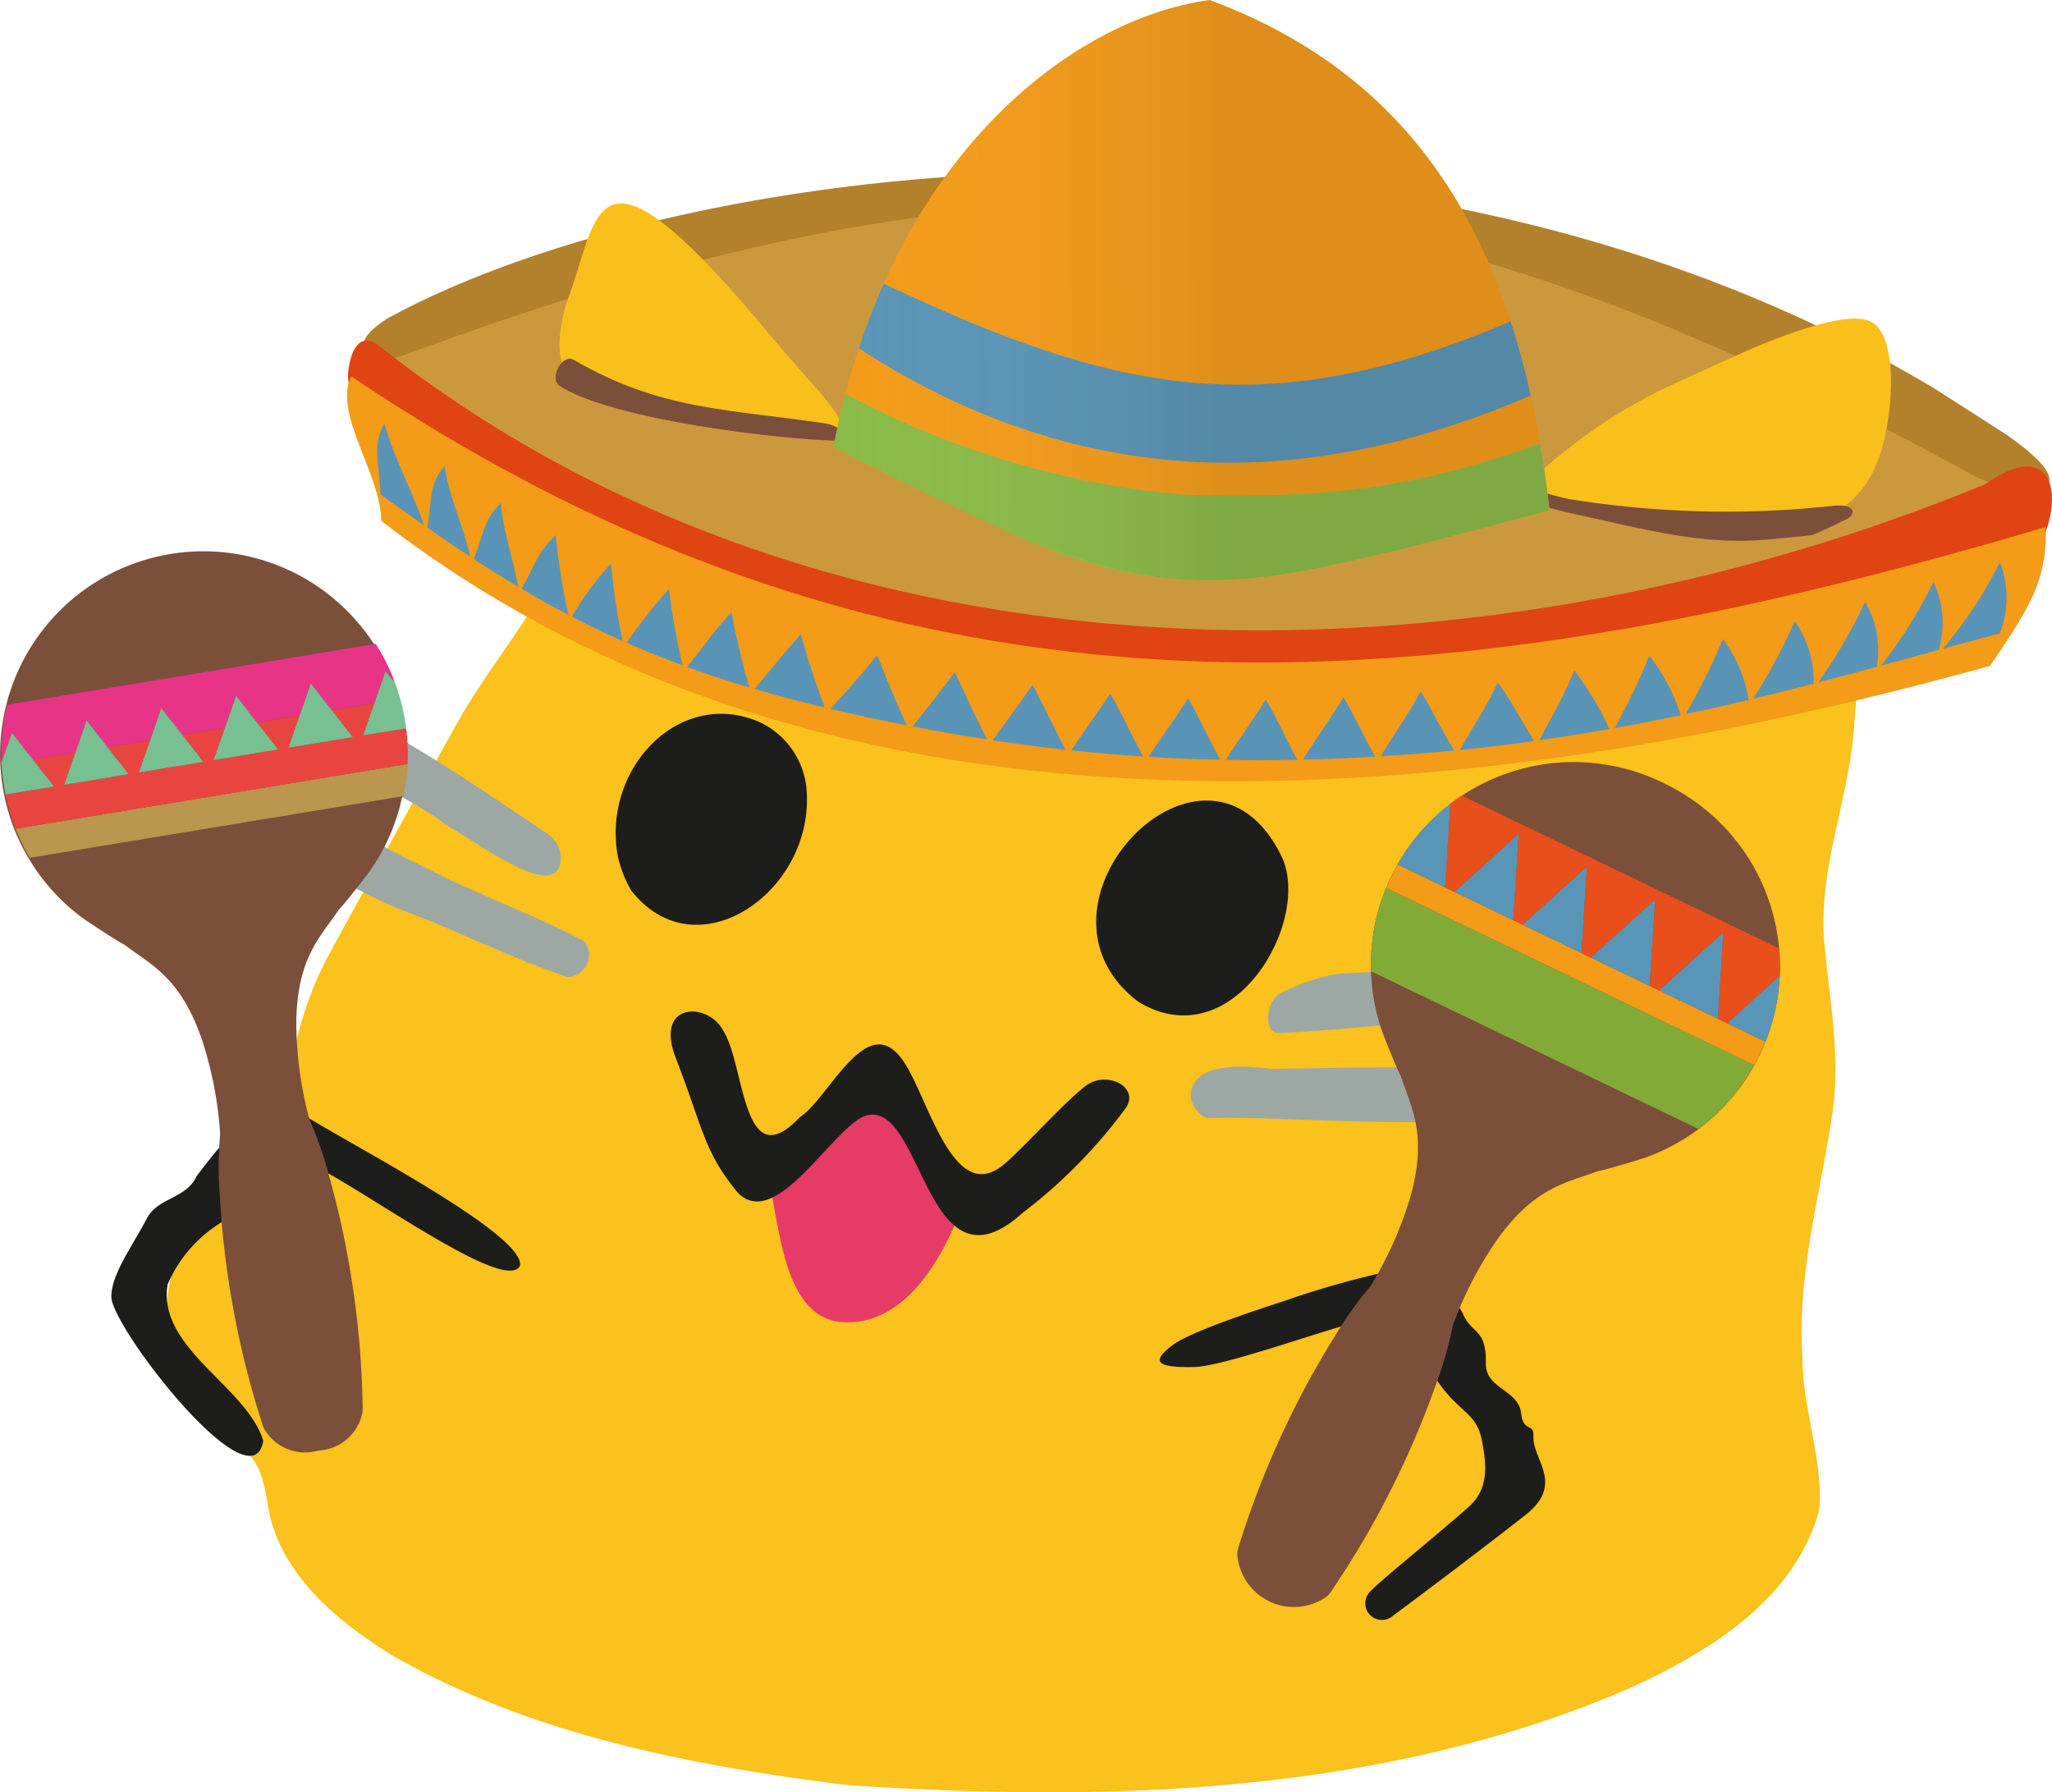 <svg viewBox="0 0 105.82 92.407" xmlns="http://www.w3.org/2000/svg" xmlns:xlink="http://www.w3.org/1999/xlink"><linearGradient id="a" gradientTransform="matrix(1.06 -.009 .008 1 -2.914 .553)" gradientUnits="userSpaceOnUse" x1="46.959" x2="81.766" y1="18.546" y2="18.546"><stop offset="0" stop-color="#fff" stop-opacity="0"/><stop offset=".549" stop-color="#1d1d1b" stop-opacity=".1"/></linearGradient><g transform="translate(-4.105 -3.567)"><path d="m100.03 31.005a3.622 3.622 0 0 0 -3.255-3.51c-4.64-.449-9.325.331-13.932 1.008-1.874.421-3.624-.523-5.365-1.047-10.029-3-18.957-2.086-24.084-1.666a3.483 3.483 0 0 0 -2.16 1.188c-.917.937-5.536.617-6.5 1.708a3.763 3.763 0 0 1 -2.72 1.447c-1.609.022-3.267.051-3.365.017-6.522-1.959-3.294-.77-3.937-.821-1.712-.135-1.967.408-1.957 2.125.015 2.537-2.432 5.005-4.771 8.861-.046.075-4.585 8.169-6.874 12.4-2.912 5.378-.879 7.57-6.945 14.39a5.691 5.691 0 0 0 -.544 6.833 2.838 2.838 0 0 1 .328.8 3.768 3.768 0 0 0 .662 1.356c2.254 2.838 2.841 1.948 3.336 5.277.664 3.474 3.639 5.864 6.5 7.621 7.069 4.016 15.2 5.59 23.184 6.6.083.01.166.018.25.024 13.533.9 27.618.467 40.244-4.99 3.979-1.809 8.256-4.4 9.673-8.771a3.282 3.282 0 0 0 .158-.983c.013-2.468-.9-4.859-.9-7.331-.289-4.248.921-8.363 1.538-12.525.43-2.873-.109-5.747-.39-8.6-.406-3.779 1.163-7.355 1.491-11.072a93.69 93.69 0 0 0 .335-10.339z" fill="#fbc11c"/><path d="m105.986 27.317c1.216.662 5.269.439-1.324 2.554-30.812 9.885-57.816 10.187-80.782-7.937 33.174-14.303 59.135-7.134 82.106 5.383z" fill="#cc983e"/><path d="m107.618 26.008c4.957 3.484.139 3.117-1.76 2.072-31.1-17.106-49.82-17.664-81.074-6.147-1.009.372-3.409-.2-.7-1.948.03-.02.063-.035.1-.053 15.33-8.322 51.943-12.891 79.639 3.644.124.077 3.677 2.346 3.795 2.432z" fill="#b3812b"/><path d="m22.094 22.482c.323-1.825 1.229-1.345 1.475-1.15 23.287 18.468 56.612 18.031 82.887 7.213 5-3.467 3.922 3.907.98 4.988-20.236 5.334-40.72 9.167-61.176 2.604-8-2.161-16.32-7.449-23.534-11.393-.054-.03 1.1.865 1.051.825-1.139-.983-1.92-1.747-1.683-3.087z" fill="#e04412"/><path d="m106.73 37.9c-26.864 7.457-59.43 10.731-82.968-7.479 0-2.366-2.5-5.572-1.546-7.447 28.552 19.226 55.448 17.236 87.394 7.765 0 2.444-.385 3.551-2.88 7.161z" fill="#f49b18"/><g fill="#5994b6"><path d="m73.384 39.514c-.772 1.287-1.3 1.958-2.092 3.222 1.486-.034 2.232-.066 3.735-.155-.712-1.217-.927-1.858-1.643-3.067z"/><path d="m81.351 38.758c-.656 1.385-1.2 2.121-1.964 3.481 1.534-.149 2.34-.255 3.83-.464-.752-1.227-1.043-1.838-1.866-3.017z"/><path d="m65.377 39.574c-.776 1.2-1.26 1.83-2.041 3.017 1.482.091 2.221.12 3.7.151-.692-1.251-.942-1.911-1.659-3.168z"/><path d="m69.384 39.634c-.779 1.241-1.285 1.891-2.073 3.114 1.479.026 2.218.025 3.7-.006-.687-1.23-.911-1.879-1.627-3.108z"/><path d="m57.353 38.878c-.784 1.132-1.242 1.731-2.063 2.861 1.52.228 2.273.325 3.77.488-.708-1.316-.998-2.013-1.707-3.349z"/><path d="m61.366 39.325c-.774 1.163-1.239 1.776-2.027 2.932 1.5.158 2.239.221 3.721.316-.701-1.279-.974-1.956-1.694-3.248z"/><path d="m49.342 37.356c-.9 1.086-1.4 1.665-2.42 2.762 1.6.377 2.39.548 3.949.854-.659-1.416-.944-2.166-1.529-3.616z"/><path d="m53.344 38.225c-.823 1.106-1.29 1.693-2.184 2.8 1.556.3 2.324.434 3.847.667-.698-1.358-.995-2.079-1.663-3.467z"/><path d="m41.831 35.138c-1 1.056-1.381 1.716-2.3 2.816 1.221.443 1.861.656 3.219 1.062a38.88 38.88 0 0 1 -.919-3.878z"/><path d="m45.4 36.277c-.973 1.078-1.436 1.7-2.389 2.814 1.37.4 2.091.595 3.624.959-.546-1.471-.805-2.277-1.235-3.773z"/><path d="m35.62 32.627a14.712 14.712 0 0 0 -2.02 2.739c1.006.518 1.525.77 2.617 1.254a32.956 32.956 0 0 1 -.597-3.993z"/><path d="m38.606 33.936a25.116 25.116 0 0 0 -2.181 2.774c1.1.482 1.673.715 2.884 1.161a34.932 34.932 0 0 1 -.703-3.935z"/><path d="m29.936 29.506c-.945.9-.913 1.734-1.405 2.885.9.587 1.355.874 2.291 1.43-.283-1.64-.769-2.756-.886-4.315z"/><path d="m32.765 31.166c-1 .908-1.106 1.677-1.768 2.758.94.554 1.42.823 2.42 1.345a35.658 35.658 0 0 1 -.652-4.103z"/><path d="m23.93 25.413c-.652 1.059-.262 2.129-.2 3.657.907.648 1.351.966 2.241 1.586-.658-1.927-1.492-3.309-2.041-5.243z"/><path d="m27.026 27.6c-.831.942-.638 1.874-.894 3.168.89.618 1.332.92 2.231 1.51-.421-1.744-1.056-2.973-1.337-4.678z"/><path d="m103.812 33.579a24.521 24.521 0 0 1 -2.7 4.311c1.2-.324 1.785-.487 2.962-.809a4.817 4.817 0 0 0 -.262-3.502z"/><path d="m107.241 32.554a22.607 22.607 0 0 1 -2.947 4.468c1.176-.321 1.76-.48 2.931-.789a5 5 0 0 0 .016-3.679z"/><path d="m96.661 35.588a28.37 28.37 0 0 1 -2.146 4.01c1.271-.306 1.894-.463 3.122-.782a5.491 5.491 0 0 0 -.976-3.228z"/><path d="m100.283 34.6a26.287 26.287 0 0 1 -2.417 4.159c1.226-.32 1.829-.482 3.025-.807a4.921 4.921 0 0 0 -.608-3.352z"/><path d="m89.158 37.379a35.252 35.252 0 0 1 -1.793 3.732c1.4-.252 2.081-.386 3.414-.668a9.5 9.5 0 0 0 -1.621-3.064z"/><path d="m92.95 36.523a31.3 31.3 0 0 1 -1.923 3.868c1.329-.283 1.977-.432 3.251-.736a6.8 6.8 0 0 0 -1.328-3.132z"/><path d="m77.372 39.221c-.74 1.338-1.275 2.033-2.065 3.343 1.5-.093 2.263-.153 3.8-.3-.775-1.209-.993-1.845-1.735-3.043z"/><path d="m85.29 38.133c-.577 1.416-1.058 2.162-1.8 3.6 1.484-.212 2.2-.329 3.61-.578a15.967 15.967 0 0 0 -1.81-3.022z"/></g><path d="m16.874 38.015c6.238 2.231 10.019 4.9 15.454 8.536a1.5 1.5 0 0 1 .672 1.53c-.4 1.879-4.091-.968-5.991-2.036-1.42-1.363-12.695-6.309-10.135-8.03z" fill="#9da8a5"/><path d="m17.045 43.686c2.861 1.152 5.857 3.142 8.7 4.467 2.8 1.482 5.694 2.472 8.5 3.951a1.149 1.149 0 0 1 -.863 1.844c-3-1-5.747-2.425-8.616-3.477-2.766-1.157-7.057-3.73-7.766-4.057-1.156-.531-1.12-3.198.045-2.728z" fill="#9da8a5"/><path d="m72.948 53.8c.21-.046 2.789-.157 3-.181 5.723-.663 8.249-1.648 13.655-1.834 1.135-.039 1.3 2.175.179 2.431a130.288 130.288 0 0 1 -19.7 2.624c-.84.062-.726-1.649.057-2.056a10.88 10.88 0 0 1 2.809-.984z" fill="#9da8a5"/><path d="m66.373 61.217a1.321 1.321 0 0 1 -.862-1.09c0-1.911 2.954-1.579 4.223-1.444 6.059-.11 10.992-.167 16.845.183 1.528.091 1.565.863 1.179 1.77a1.112 1.112 0 0 1 -.947.725c-3.1.128-6.263 0-9.362.068-4.449.022-8.749-.301-11.076-.212z" fill="#9da8a5"/><path d="m43.761 64.513c1.979-1.768 3.923-3.03 6-4.681 1.249 1.835 2.366 4.763 3.732 6.524-1 2.472-2.924 5.589-5.937 5.383-3.024-.184-3.225-4.879-3.795-7.226z" fill="#e73b67"/><path d="m9.847 70.4c.025-1.183 1.1-2.6 1.827-4 .56-1.085 2.053-1.028 2.564-2.178 1.352-1.789 3.268-4.234 5.163-3.407 1.555 1.143 11.772 6.289 11.521 8.008-.815 1.77-10.756-5.989-11.732-5.479-1.119 0-2.383 2.406-3.79 3.33a6.954 6.954 0 0 0 -2.651 3.126c-.536 3.3 4.067 5.24 4.931 8.055-.568 3.53-7.929-5.971-7.833-7.455z" fill="#1d1d1b"/><path d="m77.093 72.525a2.11 2.11 0 0 0 -2.538-.927c-2.6.676-7.36 2.432-8.9 2.459-2 .035-2.156-.31-1.089-1.124 1.141-.871 6.2-2.4 6.276-2.459a46.728 46.728 0 0 1 5.037-1.388c1.225-.237 3.175 1.128 3.685 2.266.457 1.019 1.194.7 1.165 2.524-.021 1.306 1.69 1.348 1.82 2.569.106.984.669.492.633 1.159-.067 1.244 1.65 2.459-.422 4.091-1.985 1.563-5.887 4.5-6.832 5.194a.857.857 0 0 1 -1.211-1.206c.5-.567 3.385-2.866 5.131-4.421.974-.867.964-2 .672-3.447-.379-1.9-1.829-1.229-3.427-5.29z" fill="#1d1d1b"/><path d="m89.938 43.965c-.018-.009-.037-.016-.055-.024l-.053-.028a10.459 10.459 0 0 0 -14.47 12.779c0 .026.639 1.659.931 2.261l.055.1c.518 1.622 1.413 3.01.471 6.3a19.579 19.579 0 0 1 -2.028 4.52 19.049 19.049 0 0 0 -1.789 2.5 46.556 46.556 0 0 0 -5.046 11.041 1.523 1.523 0 0 0 -.046.229 2.928 2.928 0 0 0 4.637 2.233 1.511 1.511 0 0 0 .155-.176 46.6 46.6 0 0 0 5.486-10.83 18.917 18.917 0 0 0 .838-2.957 19.55 19.55 0 0 1 2.27-4.4c1.981-2.786 3.625-2.951 5.216-3.558l.115-.022c.653-.147 2.326-.667 2.349-.681a10.459 10.459 0 0 0 .968-19.281z" fill="#7c4f3a"/><path d="m74.807 53.651a10.51 10.51 0 0 0 .553 3.041c0 .026.639 1.659.931 2.261l.055.1c.518 1.622 1.413 3.01.471 6.3a19.579 19.579 0 0 1 -2.028 4.52 19.049 19.049 0 0 0 -1.789 2.5 46.556 46.556 0 0 0 -5.046 11.041 1.523 1.523 0 0 0 -.046.229 2.928 2.928 0 0 0 4.637 2.233 1.511 1.511 0 0 0 .155-.176 46.6 46.6 0 0 0 5.486-10.83 18.917 18.917 0 0 0 .838-2.957 19.55 19.55 0 0 1 2.27-4.4c1.981-2.786 3.625-2.951 5.216-3.558l.115-.022c.653-.147 2.326-.667 2.349-.681a10.518 10.518 0 0 0 2.722-1.464z" fill="none"/><path d="m89.938 43.965c-.018-.009-.037-.016-.055-.024l-.053-.028a10.376 10.376 0 0 0 -10.345.677l16.374 7.885a10.377 10.377 0 0 0 -5.921-8.51z" fill="none"/><path d="m94.568 58.489-18.98-9.14a10.427 10.427 0 0 0 -.781 4.3l16.885 8.131a10.418 10.418 0 0 0 2.876-3.291z" fill="#82aa36"/><path d="m94.9 57.839c.087-.185.167-.372.242-.56l-1.963-.945-.479-.234-3.03-1.459-.488-.235-3.03-1.459-.487-.235-3.03-1.459-.488-.235-3.03-1.459-.487-.235-2.451-1.18c-.1.176-.2.355-.287.539-.109.22-.207.443-.3.667l18.98 9.14c.114-.213.228-.428.328-.651z" fill="#f49b18"/><path d="m79.112 49.558 3.311-3-.281 4.458.488.235 3.31-3-.28 4.458.487.235 3.311-3-.281 4.458.488.235 3.311-3-.276 4.463.488.235 2.7-2.451a10.324 10.324 0 0 0 -.029-1.408l-16.374-7.886q-.3.2-.589.42l-.271 4.313z" fill="#e84f1b"/><path d="m78.9 45.01a10.438 10.438 0 0 0 -2.722 3.133l2.451 1.18z" fill="#5995b7"/></g><path d="m75.007 45.991 3.03 1.459.281-4.458z" fill="#5995b7"/><path d="m78.525 47.685 3.03 1.459.28-4.458z" fill="#5995b7"/><path d="m82.042 49.379 3.031 1.459.28-4.458z" fill="#5995b7"/><path d="m85.56 51.072 3.03 1.46.281-4.458z" fill="#5995b7"/><path d="m95.146 57.279a10.427 10.427 0 0 0 .742-3.4l-2.7 2.451z" fill="#5995b7" transform="translate(-4.105 -3.567)"/><path d="m12.945 32.125-.058.012-.059.008a10.477 10.477 0 0 0 -4.443 18.772c.017.02 1.468.992 2.05 1.318l.1.053c1.349 1.031 2.87 1.654 3.984 4.886a19.712 19.712 0 0 1 .939 4.867 19.032 19.032 0 0 0 -.024 3.074 46.966 46.966 0 0 0 2.217 11.94 1.694 1.694 0 0 0 .094.214 2.428 2.428 0 0 0 2.771 1.094 2.428 2.428 0 0 0 2.272-1.927 1.392 1.392 0 0 0 .02-.233 46.932 46.932 0 0 0 -1.738-12.019 19.218 19.218 0 0 0 -1.01-2.9 19.663 19.663 0 0 1 -.676-4.91c.016-3.418 1.256-4.5 2.2-5.908.027-.028.057-.058.08-.083.446-.5 1.508-1.882 1.518-1.907a10.478 10.478 0 0 0 -10.237-16.351z" fill="#7c4f3a" transform="translate(-4.105 -3.567)"/><path d="m13.009 32.116c-.019 0-.038.009-.058.012l-.058.008a10.322 10.322 0 0 0 -8.421 7.772l19.009-3.138a10.321 10.321 0 0 0 -10.472-4.654z" fill="none" transform="translate(-4.105 -3.567)"/><path d="m5.637 47.794a10.47 10.47 0 0 0 2.813 3.114c.017.02 1.468.992 2.05 1.317.03.017.067.036.1.054 1.349 1.031 2.87 1.654 3.983 4.886a19.657 19.657 0 0 1 .939 4.867 19.052 19.052 0 0 0 -.023 3.074 46.879 46.879 0 0 0 2.217 11.939 1.414 1.414 0 0 0 .094.215 2.428 2.428 0 0 0 2.771 1.094 2.429 2.429 0 0 0 2.272-1.927 1.653 1.653 0 0 0 .02-.233 46.926 46.926 0 0 0 -1.739-12.019 19 19 0 0 0 -1.01-2.9 19.71 19.71 0 0 1 -.676-4.91c.016-3.418 1.256-4.5 2.2-5.908.028-.028.057-.058.08-.083.447-.5 1.508-1.882 1.518-1.907a10.5 10.5 0 0 0 1.663-3.853z" fill="none" transform="translate(-4.105 -3.567)"/><path d="m25.124 42.959-20.217 3.341a10.419 10.419 0 0 0 .73 1.5l19.277-3.183a10.63 10.63 0 0 0 .21-1.658z" fill="#ba964e" transform="translate(-4.105 -3.567)"/><path d="m25.052 41.122-2.221.366.579-1.658-2.194.362 1.084 1.385-3.32.548.579-1.658-2.194.362 1.081 1.384-3.319.548.573-1.661-2.194.362 1.081 1.384-3.317.554.579-1.658-2.194.358 1.081 1.384-3.32.549.584-1.658-2.2.363 1.081 1.384-2.5.412a10.561 10.561 0 0 0 .526 1.766l20.217-3.338a10.614 10.614 0 0 0 -.072-1.84z" fill="#e84540" transform="translate(-4.105 -3.567)"/><path d="m5.8 42.738 2.2-.363.579-1.658 1.076 1.383 2.194-.362.578-1.658 1.081 1.384 2.192-.364.579-1.658 1.081 1.384 2.194-.362.579-1.659 1.081 1.384 2.194-.362.579-1.658.5.639a10.444 10.444 0 0 0 -1.007-2.041l-19.008 3.141a10.5 10.5 0 0 0 -.29 2.986l.538-1.54z" fill="#e73487" transform="translate(-4.105 -3.567)"/><path d="m5.8 42.738-1.08-1.384-.538 1.54a10.8 10.8 0 0 0 .118 1.151c.025.165.056.327.088.489l2.5-.412z" fill="#78c092" transform="translate(-4.105 -3.567)"/><path d="m3.89 38.808-.579 1.658 3.32-.548-1.081-1.384-1.081-1.384z" fill="#78c092"/><path d="m7.744 38.172-.579 1.658 3.32-.548-1.082-1.384-1.081-1.384z" fill="#78c092"/><path d="m11.597 37.535-.578 1.659 3.319-.549-1.081-1.384-1.081-1.384z" fill="#78c092"/><path d="m15.451 36.899-.578 1.658 3.319-.548-1.081-1.384-1.081-1.384z" fill="#78c092"/><g transform="translate(-4.105 -3.567)"><path d="m23.41 39.83-.579 1.658 2.221-.366c-.021-.164-.045-.328-.074-.492a10.63 10.63 0 0 0 -.49-1.819l-.5-.639z" fill="#78c092"/><path d="m35.974 47.762c-.872-4.544 3.2-8.829 7.382-6.924a4.231 4.231 0 0 1 2.318 3.211c.639 5.354-5.62 9.811-9.027 5.421a6.293 6.293 0 0 1 -.673-1.708z" fill="#1d1d1b"/><path d="m70.177 47.688c1.635 3.322-2.477 10.512-7.377 7.53-6.562-4.994 3.513-15.386 7.377-7.53z" fill="#1d1d1b"/><path d="m41.389 56.692c1.142 1.734.969 7.647 3.953 4.488 1.484-.947 3.377-5.4 5.187-3.113 1.371 1.633 2.652 8.015 5.471 5.433 1.056-.929 2.967-3.068 4.075-3.929s2.9.085 2.037 1.194a26.543 26.543 0 0 1 -5.269 5.339c-5.09 4.608-5.126-6.2-8.218-4.961-1.713.8-4.55 5.908-6.475 3.92-1.747-2.108-1.788-3.317-3.2-6.957-1.108-2.867 1.65-2.891 2.439-1.414z" fill="#1d1d1b"/><path d="m93.283 22.063c2.152-.995 6.1-2.615 7.359-1.882.817.475 1.142 2.2.908 4.415-.76 7.228-5.632 5.954-9.194 5.806-4.483-.186-6.654-1.137-9.394-1.331-.232-.017-.292-.413-.119-.568 4.419-3.989 6.868-4.79 10.44-6.44z" fill="#f9c01c"/><path d="m82.868 29.446a.379.379 0 0 1 -.067-.722c.093-.055 1.63.5 2.366.6a50.958 50.958 0 0 0 13.347.339c1.346-.178 1.3.443.822.669-.581.275-1.393.7-1.808.833-.041.013-2.407.236-2.449.239-3.19.241-5.8-.453-9.992-1.382-.367-.079-1.04-.248-2.219-.576z" fill="#7c4f3a"/><path d="m33.307 19.229c1.753-4.585 1.2-9.553 10.487 1.588 2.41 2.893 3.633 3.855 3.88 5.141.085.438-.182.407-1.036.188a31.276 31.276 0 0 0 -3.822-.474c-8.925-.994-10.753-1.959-9.509-6.443z" fill="#f9c01c"/><path d="m33.68 22.117c4.461 2.581 7.774 2.522 12.95 3.277.843.123 1.662.911 1.047.908-3.175-.017-12.07-1.1-14.72-2.843-.557-.365.143-1.675.723-1.342z" fill="#7c4f3a"/><path d="m66.488 3.567c11 4.1 16.027 12.929 17.524 26.32-19.642 5.235-19.4 5.291-36.928-3.229 2.784-14.858 12.225-22.113 19.404-23.091z" fill="#f49b18"/><path d="m83.529 26.45c-6.495 2.308-11.111 2.857-18.4 2.625a45.3 45.3 0 0 1 -17.421-5.2c-.233.9-.442 1.822-.621 2.781 4.809 2.337 8.15 4.078 11.062 5.2a22.479 22.479 0 0 0 7.086 1.611 26.564 26.564 0 0 0 6.465-.537c3.148-.591 7-1.627 12.314-3.043q-.2-1.773-.485-3.437z" fill="#8aba47"/><path d="m49.683 18.194a35.2 35.2 0 0 0 -1.289 3.337c9.562 6.2 21.089 8.3 34.651 2.428q-.444-2-1.041-3.825c-12.88 5.543-20.868 3.455-32.321-1.94z" fill="#5994b6"/><path d="m66.488 3.567c11 4.1 16.027 12.929 17.524 26.32-19.642 5.235-19.4 5.291-36.928-3.229 2.784-14.858 12.225-22.113 19.404-23.091z" fill="url(#a)"/></g></svg>
